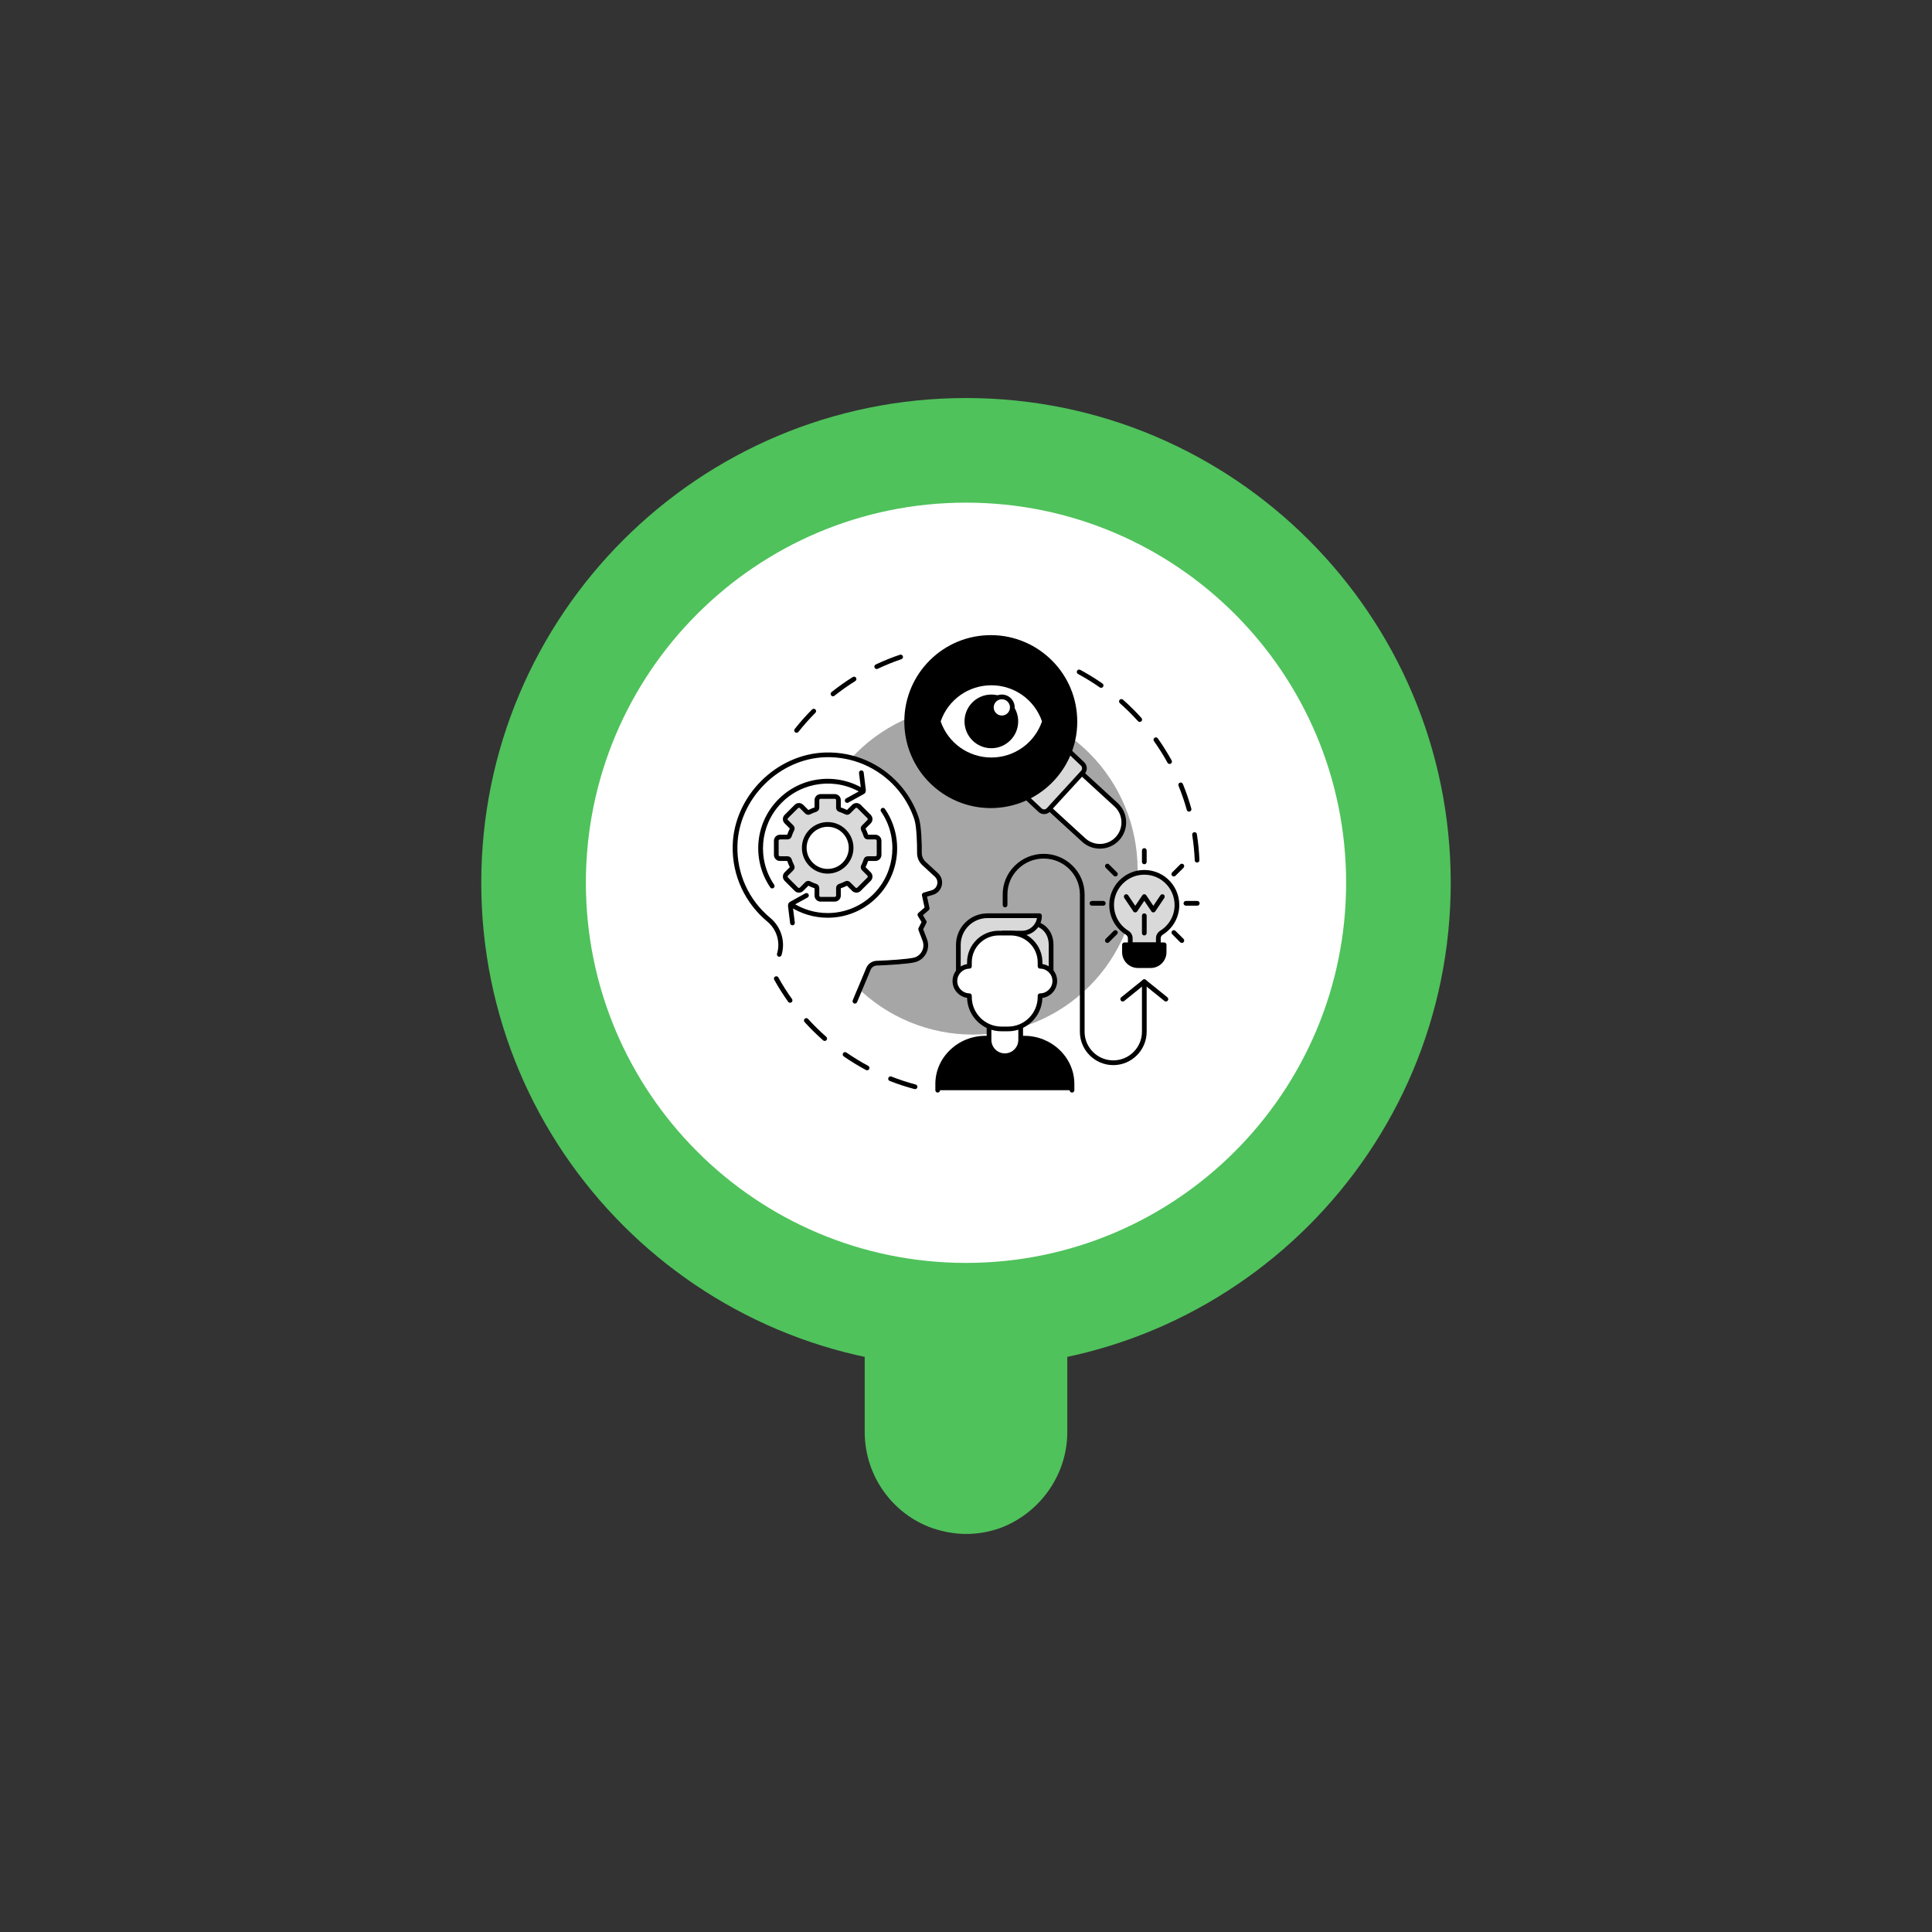 <svg xmlns="http://www.w3.org/2000/svg" xmlns:xlink="http://www.w3.org/1999/xlink" width="500" zoomAndPan="magnify" viewBox="0 0 375 375" height="500" preserveAspectRatio="xMidYMid meet" version="1.0"><rect x="0" y="0" width="375" height="375" fill="#333333" stroke="none"/><defs><clipPath id="ae1b66f2fb"><path d="M 93.414 77.258 L 281.586 77.258 L 281.586 265.43 L 93.414 265.43 Z M 93.414 77.258 " clip-rule="nonzero"/></clipPath><clipPath id="27a6bb2497"><path d="M 187.5 77.258 C 135.539 77.258 93.414 119.383 93.414 171.344 C 93.414 223.309 135.539 265.43 187.5 265.43 C 239.461 265.43 281.586 223.309 281.586 171.344 C 281.586 119.383 239.461 77.258 187.5 77.258 Z M 187.5 77.258 " clip-rule="nonzero"/></clipPath><clipPath id="90587805d9"><path d="M 113.719 97.562 L 261.281 97.562 L 261.281 245.129 L 113.719 245.129 Z M 113.719 97.562 " clip-rule="nonzero"/></clipPath><clipPath id="0ea1039595"><path d="M 187.5 97.562 C 146.75 97.562 113.719 130.598 113.719 171.344 C 113.719 212.094 146.75 245.129 187.5 245.129 C 228.25 245.129 261.281 212.094 261.281 171.344 C 261.281 130.598 228.25 97.562 187.5 97.562 Z M 187.5 97.562 " clip-rule="nonzero"/></clipPath><clipPath id="016e694c65"><path d="M 167.84 249.348 L 207.16 249.348 L 207.16 297.883 L 167.84 297.883 Z M 167.84 249.348 " clip-rule="nonzero"/></clipPath><clipPath id="eae660fde3"><path d="M 180.953 296.605 C 182.969 297.289 185.262 297.742 187.512 297.742 C 189.762 297.742 191.926 297.355 193.918 296.668 C 193.961 296.648 194.004 296.648 194.047 296.625 C 201.535 293.883 207.055 286.645 207.16 278.184 L 207.16 249.348 L 167.84 249.348 L 167.84 278.16 C 167.945 286.688 173.379 293.926 180.953 296.605 Z M 180.953 296.605 " clip-rule="nonzero"/></clipPath><clipPath id="a4f2bfcde2"><path d="M 209 129 L 232.895 129 L 232.895 168 L 209 168 Z M 209 129 " clip-rule="nonzero"/></clipPath><clipPath id="c6117e39c3"><path d="M 181 201 L 209 201 L 209 212.223 L 181 212.223 Z M 181 201 " clip-rule="nonzero"/></clipPath><clipPath id="8744ff3cd8"><path d="M 229 174 L 232.895 174 L 232.895 176 L 229 176 Z M 229 174 " clip-rule="nonzero"/></clipPath><clipPath id="6ab1047372"><path d="M 142.145 146 L 183 146 L 183 195 L 142.145 195 Z M 142.145 146 " clip-rule="nonzero"/></clipPath></defs><g clip-path="url(#ae1b66f2fb)"><g clip-path="url(#27a6bb2497)"><path fill="#4fc25b" d="M 93.414 77.258 L 281.586 77.258 L 281.586 265.43 L 93.414 265.43 Z M 93.414 77.258 " fill-opacity="1" fill-rule="nonzero"/></g></g><g clip-path="url(#90587805d9)"><g clip-path="url(#0ea1039595)"><path fill="#ffffff" d="M 113.719 97.562 L 261.281 97.562 L 261.281 245.129 L 113.719 245.129 Z M 113.719 97.562 " fill-opacity="1" fill-rule="nonzero"/></g></g><g clip-path="url(#016e694c65)"><g clip-path="url(#eae660fde3)"><path fill="#4fc25b" d="M 167.84 249.348 L 207.16 249.348 L 207.16 297.727 L 167.84 297.727 Z M 167.84 249.348 " fill-opacity="1" fill-rule="nonzero"/></g></g><path fill="#000000" d="M 154.617 142.23 C 154.516 142.23 154.418 142.199 154.332 142.133 C 154.133 141.977 154.102 141.688 154.258 141.488 C 155.301 140.172 156.434 138.898 157.621 137.707 C 157.801 137.527 158.09 137.527 158.27 137.707 C 158.449 137.883 158.449 138.172 158.27 138.352 C 157.105 139.52 155.996 140.766 154.973 142.059 C 154.883 142.172 154.75 142.23 154.617 142.23 Z M 161.68 135.148 C 161.547 135.148 161.414 135.09 161.324 134.973 C 161.168 134.777 161.199 134.488 161.398 134.332 C 162.715 133.285 164.105 132.301 165.531 131.41 C 165.746 131.277 166.027 131.344 166.16 131.559 C 166.297 131.77 166.23 132.055 166.016 132.188 C 164.617 133.059 163.258 134.02 161.965 135.047 C 161.883 135.113 161.781 135.148 161.68 135.148 Z M 170.172 129.855 C 170 129.855 169.836 129.758 169.758 129.594 C 169.648 129.363 169.746 129.094 169.973 128.984 C 171.496 128.262 173.074 127.625 174.668 127.086 C 174.906 127.004 175.168 127.133 175.246 127.371 C 175.328 127.609 175.199 127.871 174.961 127.949 C 173.402 128.48 171.855 129.105 170.367 129.809 C 170.305 129.84 170.234 129.855 170.172 129.855 Z M 170.172 129.855 " fill-opacity="1" fill-rule="nonzero"/><path fill="#000000" d="M 177.613 211.402 C 177.574 211.402 177.535 211.398 177.496 211.387 C 175.871 210.957 174.25 210.426 172.688 209.809 C 172.449 209.719 172.336 209.453 172.426 209.219 C 172.52 208.98 172.785 208.867 173.02 208.957 C 174.555 209.562 176.141 210.082 177.73 210.504 C 177.977 210.57 178.121 210.82 178.055 211.062 C 178.004 211.27 177.816 211.402 177.613 211.402 Z M 168.305 207.742 C 168.23 207.742 168.156 207.723 168.09 207.688 C 166.605 206.895 165.152 206.008 163.766 205.047 C 163.559 204.906 163.508 204.621 163.652 204.414 C 163.793 204.203 164.078 204.152 164.289 204.297 C 165.645 205.234 167.066 206.105 168.52 206.879 C 168.742 207 168.828 207.277 168.707 207.5 C 168.625 207.652 168.469 207.742 168.305 207.742 Z M 160.078 202.047 C 159.969 202.047 159.863 202.008 159.777 201.934 C 158.512 200.824 157.297 199.629 156.168 198.383 C 155.996 198.195 156.012 197.906 156.199 197.738 C 156.387 197.566 156.676 197.582 156.844 197.77 C 157.949 198.988 159.141 200.16 160.379 201.246 C 160.57 201.41 160.586 201.699 160.422 201.891 C 160.332 201.992 160.203 202.047 160.078 202.047 Z M 153.359 194.637 C 153.215 194.637 153.074 194.57 152.984 194.445 C 152.004 193.074 151.094 191.637 150.277 190.168 C 150.156 189.945 150.234 189.668 150.457 189.547 C 150.676 189.422 150.953 189.504 151.078 189.723 C 151.875 191.16 152.77 192.57 153.73 193.91 C 153.875 194.117 153.828 194.402 153.625 194.551 C 153.543 194.605 153.449 194.637 153.359 194.637 Z M 153.359 194.637 " fill-opacity="1" fill-rule="nonzero"/><g clip-path="url(#a4f2bfcde2)"><path fill="#000000" d="M 232.352 167.422 C 232.109 167.422 231.906 167.227 231.898 166.98 C 231.828 165.332 231.664 163.672 231.406 162.051 C 231.367 161.801 231.539 161.566 231.789 161.527 C 232.039 161.488 232.273 161.656 232.312 161.906 C 232.57 163.562 232.738 165.258 232.809 166.945 C 232.82 167.195 232.625 167.41 232.371 167.422 C 232.367 167.422 232.359 167.422 232.352 167.422 Z M 230.797 157.539 C 230.594 157.539 230.41 157.406 230.355 157.207 C 229.914 155.621 229.375 154.043 228.75 152.516 C 228.656 152.285 228.77 152.016 229 151.922 C 229.234 151.824 229.504 151.938 229.598 152.172 C 230.234 153.73 230.785 155.34 231.238 156.961 C 231.305 157.203 231.16 157.453 230.918 157.523 C 230.879 157.535 230.836 157.539 230.797 157.539 Z M 227.016 148.281 C 226.855 148.281 226.699 148.195 226.617 148.047 C 225.824 146.602 224.938 145.191 223.98 143.848 C 223.836 143.641 223.883 143.355 224.09 143.211 C 224.293 143.062 224.578 143.113 224.727 143.316 C 225.703 144.691 226.605 146.133 227.418 147.605 C 227.539 147.824 227.457 148.105 227.238 148.227 C 227.168 148.266 227.09 148.281 227.016 148.281 Z M 221.223 140.129 C 221.098 140.129 220.973 140.078 220.883 139.977 C 219.781 138.754 218.594 137.578 217.359 136.488 C 217.172 136.32 217.152 136.031 217.32 135.84 C 217.488 135.652 217.777 135.637 217.965 135.801 C 219.227 136.918 220.438 138.117 221.562 139.367 C 221.73 139.555 221.715 139.844 221.527 140.012 C 221.441 140.09 221.332 140.129 221.223 140.129 Z M 213.727 133.504 C 213.637 133.504 213.543 133.477 213.465 133.422 C 212.113 132.477 210.691 131.602 209.242 130.82 C 209.02 130.699 208.938 130.422 209.059 130.203 C 209.176 129.98 209.453 129.895 209.676 130.016 C 211.156 130.812 212.605 131.707 213.988 132.672 C 214.195 132.816 214.246 133.102 214.102 133.309 C 214.012 133.434 213.871 133.504 213.727 133.504 Z M 213.727 133.504 " fill-opacity="1" fill-rule="nonzero"/></g><path fill="#a6a6a6" d="M 220.809 168.809 C 220.809 169.859 220.758 170.902 220.652 171.945 C 220.551 172.988 220.398 174.023 220.191 175.055 C 219.988 176.082 219.734 177.098 219.43 178.098 C 219.125 179.102 218.773 180.09 218.371 181.055 C 217.969 182.023 217.523 182.973 217.027 183.895 C 216.535 184.82 215.996 185.719 215.414 186.59 C 214.832 187.461 214.207 188.301 213.543 189.113 C 212.879 189.922 212.176 190.699 211.434 191.438 C 210.691 192.18 209.918 192.883 209.105 193.547 C 208.297 194.211 207.457 194.836 206.586 195.418 C 205.715 196 204.816 196.539 203.891 197.031 C 202.965 197.527 202.02 197.973 201.051 198.375 C 200.082 198.777 199.098 199.129 198.094 199.434 C 197.094 199.738 196.078 199.992 195.051 200.195 C 194.02 200.402 192.984 200.555 191.941 200.656 C 190.898 200.762 189.855 200.812 188.805 200.812 C 187.758 200.812 186.711 200.762 185.668 200.656 C 184.625 200.555 183.59 200.402 182.562 200.195 C 181.535 199.992 180.52 199.738 179.516 199.434 C 178.512 199.129 177.527 198.777 176.559 198.375 C 175.59 197.973 174.645 197.527 173.719 197.031 C 172.797 196.539 171.898 196 171.027 195.418 C 170.156 194.836 169.312 194.211 168.504 193.547 C 167.695 192.883 166.918 192.18 166.176 191.438 C 165.438 190.699 164.734 189.922 164.066 189.113 C 163.402 188.301 162.781 187.461 162.195 186.59 C 161.613 185.719 161.078 184.82 160.582 183.895 C 160.09 182.973 159.641 182.023 159.238 181.055 C 158.84 180.09 158.484 179.102 158.184 178.098 C 157.879 177.098 157.625 176.082 157.418 175.055 C 157.215 174.023 157.062 172.988 156.957 171.945 C 156.855 170.902 156.805 169.859 156.805 168.809 C 156.805 167.762 156.855 166.715 156.957 165.672 C 157.062 164.629 157.215 163.594 157.418 162.566 C 157.625 161.539 157.879 160.523 158.184 159.52 C 158.484 158.516 158.84 157.531 159.238 156.562 C 159.641 155.594 160.09 154.648 160.582 153.723 C 161.078 152.801 161.613 151.902 162.195 151.031 C 162.781 150.16 163.402 149.32 164.066 148.508 C 164.734 147.699 165.438 146.922 166.176 146.18 C 166.918 145.441 167.695 144.738 168.504 144.07 C 169.312 143.406 170.156 142.785 171.027 142.203 C 171.898 141.621 172.797 141.082 173.719 140.586 C 174.645 140.094 175.59 139.645 176.559 139.246 C 177.527 138.844 178.512 138.492 179.516 138.188 C 180.52 137.883 181.535 137.629 182.562 137.422 C 183.59 137.219 184.625 137.066 185.668 136.961 C 186.711 136.859 187.758 136.809 188.805 136.809 C 189.855 136.809 190.898 136.859 191.941 136.961 C 192.984 137.066 194.02 137.219 195.051 137.422 C 196.078 137.629 197.094 137.883 198.094 138.188 C 199.098 138.492 200.082 138.844 201.051 139.246 C 202.02 139.645 202.965 140.094 203.891 140.586 C 204.816 141.082 205.715 141.621 206.586 142.203 C 207.457 142.785 208.297 143.406 209.105 144.07 C 209.918 144.738 210.691 145.441 211.434 146.18 C 212.176 146.922 212.879 147.699 213.543 148.508 C 214.207 149.32 214.832 150.16 215.414 151.031 C 215.996 151.902 216.535 152.801 217.027 153.723 C 217.523 154.648 217.969 155.594 218.371 156.562 C 218.773 157.531 219.125 158.516 219.43 159.52 C 219.734 160.523 219.988 161.539 220.191 162.566 C 220.398 163.594 220.551 164.629 220.652 165.672 C 220.758 166.715 220.809 167.762 220.809 168.809 Z M 220.809 168.809 " fill-opacity="1" fill-rule="nonzero"/><path fill="#ffffff" d="M 208.941 149.164 L 216.621 156.195 C 218.516 157.93 218.645 160.867 216.91 162.762 C 215.176 164.652 212.238 164.781 210.348 163.051 L 202.668 156.016 Z M 208.941 149.164 " fill-opacity="1" fill-rule="nonzero"/><path fill="#000000" d="M 213.48 164.723 C 212.25 164.723 211.016 164.281 210.039 163.387 L 202.355 156.352 C 202.172 156.18 202.16 155.891 202.328 155.703 C 202.5 155.52 202.789 155.508 202.977 155.676 L 210.656 162.711 C 212.359 164.27 215.012 164.156 216.574 162.453 C 217.328 161.629 217.719 160.559 217.668 159.441 C 217.621 158.32 217.137 157.289 216.312 156.535 L 208.633 149.5 C 208.445 149.328 208.434 149.039 208.605 148.852 C 208.773 148.668 209.066 148.656 209.25 148.824 L 216.93 155.859 C 219.008 157.762 219.148 160.996 217.246 163.07 C 216.242 164.168 214.863 164.723 213.48 164.723 Z M 213.48 164.723 " fill-opacity="1" fill-rule="nonzero"/><path fill="#d9d9d9" d="M 207.578 145.859 L 210.113 148.273 C 210.586 148.703 210.617 149.434 210.188 149.906 L 203.52 157.184 C 203.086 157.656 202.355 157.688 201.887 157.258 L 199.293 154.824 Z M 207.578 145.859 " fill-opacity="1" fill-rule="nonzero"/><path fill="#000000" d="M 202.664 158.02 C 202.262 158.02 201.875 157.867 201.574 157.594 C 201.574 157.594 201.574 157.59 201.57 157.59 L 198.98 155.16 C 198.797 154.988 198.785 154.699 198.957 154.512 C 199.133 154.328 199.422 154.32 199.605 154.492 L 202.195 156.922 C 202.332 157.047 202.512 157.109 202.695 157.102 C 202.883 157.094 203.055 157.016 203.18 156.875 L 209.848 149.598 C 209.977 149.461 210.039 149.281 210.031 149.094 C 210.023 148.906 209.941 148.734 209.805 148.609 C 209.805 148.609 209.801 148.605 209.801 148.605 L 207.262 146.191 C 207.078 146.016 207.07 145.727 207.246 145.547 C 207.422 145.363 207.711 145.355 207.891 145.527 L 210.426 147.938 C 210.742 148.23 210.926 148.625 210.945 149.055 C 210.965 149.484 210.812 149.898 210.523 150.215 L 203.855 157.492 C 203.562 157.812 203.168 157.996 202.738 158.016 C 202.711 158.016 202.688 158.02 202.664 158.02 Z M 202.664 158.02 " fill-opacity="1" fill-rule="nonzero"/><path fill="#000000" d="M 203.855 128.52 C 204.234 128.898 204.59 129.293 204.93 129.707 C 205.27 130.117 205.59 130.547 205.887 130.992 C 206.184 131.438 206.457 131.895 206.711 132.367 C 206.961 132.84 207.188 133.32 207.395 133.816 C 207.598 134.309 207.777 134.812 207.934 135.324 C 208.09 135.836 208.219 136.352 208.324 136.879 C 208.426 137.402 208.508 137.93 208.559 138.461 C 208.609 138.996 208.637 139.527 208.637 140.062 C 208.637 140.598 208.609 141.133 208.559 141.664 C 208.508 142.195 208.426 142.723 208.324 143.246 C 208.219 143.773 208.09 144.289 207.934 144.801 C 207.777 145.312 207.598 145.816 207.395 146.312 C 207.191 146.805 206.961 147.289 206.711 147.758 C 206.457 148.23 206.184 148.688 205.887 149.133 C 205.59 149.578 205.27 150.008 204.93 150.422 C 204.594 150.832 204.234 151.23 203.855 151.605 C 203.477 151.984 203.082 152.344 202.668 152.684 C 202.254 153.023 201.824 153.34 201.383 153.637 C 200.938 153.934 200.48 154.211 200.008 154.461 C 199.535 154.715 199.055 154.941 198.559 155.145 C 198.066 155.352 197.562 155.531 197.051 155.688 C 196.539 155.84 196.02 155.973 195.496 156.074 C 194.973 156.18 194.445 156.258 193.91 156.312 C 193.379 156.363 192.844 156.391 192.312 156.391 C 191.777 156.391 191.242 156.363 190.711 156.312 C 190.18 156.258 189.648 156.18 189.125 156.074 C 188.602 155.973 188.082 155.84 187.57 155.688 C 187.059 155.531 186.559 155.352 186.062 155.148 C 185.57 154.941 185.086 154.715 184.613 154.461 C 184.145 154.211 183.684 153.934 183.242 153.637 C 182.797 153.34 182.367 153.023 181.953 152.684 C 181.539 152.344 181.145 151.984 180.766 151.609 C 180.387 151.23 180.031 150.832 179.691 150.422 C 179.352 150.008 179.031 149.578 178.734 149.133 C 178.438 148.688 178.164 148.23 177.914 147.758 C 177.66 147.289 177.434 146.805 177.227 146.312 C 177.023 145.816 176.844 145.312 176.688 144.801 C 176.531 144.289 176.402 143.773 176.297 143.25 C 176.195 142.723 176.117 142.195 176.062 141.664 C 176.012 141.133 175.984 140.598 175.984 140.062 C 175.984 139.527 176.012 138.996 176.062 138.465 C 176.117 137.93 176.195 137.402 176.297 136.879 C 176.402 136.355 176.531 135.836 176.688 135.324 C 176.844 134.812 177.023 134.309 177.227 133.816 C 177.434 133.32 177.66 132.84 177.91 132.367 C 178.164 131.895 178.438 131.438 178.734 130.992 C 179.031 130.547 179.352 130.121 179.691 129.707 C 180.031 129.293 180.387 128.898 180.766 128.52 C 181.145 128.141 181.539 127.781 181.953 127.441 C 182.367 127.105 182.797 126.785 183.238 126.488 C 183.684 126.191 184.145 125.918 184.613 125.664 C 185.086 125.414 185.57 125.184 186.062 124.98 C 186.555 124.773 187.059 124.594 187.57 124.441 C 188.082 124.285 188.602 124.156 189.125 124.051 C 189.648 123.945 190.18 123.867 190.711 123.816 C 191.242 123.762 191.777 123.738 192.309 123.738 C 192.844 123.738 193.379 123.762 193.91 123.816 C 194.441 123.867 194.973 123.945 195.496 124.051 C 196.02 124.156 196.539 124.285 197.051 124.441 C 197.562 124.594 198.062 124.773 198.559 124.98 C 199.051 125.184 199.535 125.414 200.008 125.664 C 200.477 125.918 200.938 126.191 201.379 126.488 C 201.824 126.785 202.254 127.102 202.668 127.441 C 203.082 127.781 203.477 128.141 203.855 128.52 Z M 203.855 128.52 " fill-opacity="1" fill-rule="nonzero"/><path fill="#000000" d="M 192.293 156.848 C 190.293 156.848 188.332 156.496 186.461 155.797 C 184.43 155.043 182.582 153.91 180.977 152.438 C 179.367 150.969 178.082 149.227 177.148 147.266 C 176.184 145.238 175.645 143.062 175.543 140.797 C 175.445 138.535 175.793 136.32 176.574 134.215 C 177.332 132.18 178.465 130.332 179.934 128.727 C 181.406 127.121 183.148 125.832 185.105 124.898 C 187.137 123.934 189.312 123.395 191.574 123.297 C 193.84 123.195 196.055 123.543 198.16 124.328 C 200.195 125.086 202.039 126.215 203.648 127.688 C 205.254 129.16 206.543 130.898 207.477 132.859 C 208.441 134.887 208.98 137.062 209.078 139.328 C 209.18 141.59 208.832 143.805 208.047 145.91 C 207.289 147.945 206.16 149.793 204.688 151.398 C 203.215 153.008 201.477 154.293 199.516 155.227 C 197.488 156.191 195.309 156.73 193.047 156.832 C 192.797 156.84 192.543 156.848 192.293 156.848 Z M 192.32 124.195 C 192.086 124.195 191.852 124.199 191.617 124.211 C 187.383 124.395 183.473 126.219 180.609 129.344 C 177.746 132.469 176.273 136.523 176.457 140.758 C 176.645 144.992 178.469 148.902 181.594 151.766 C 184.719 154.629 188.773 156.102 193.008 155.918 C 201.75 155.531 208.547 148.109 208.164 139.367 C 207.793 130.863 200.754 124.195 192.32 124.195 Z M 192.32 124.195 " fill-opacity="1" fill-rule="nonzero"/><path fill="#ffffff" d="M 192.422 147.488 C 197.23 147.488 201.312 144.355 202.738 140.02 C 201.312 135.684 197.23 132.555 192.422 132.555 C 187.609 132.555 183.527 135.684 182.105 140.02 C 183.527 144.355 187.609 147.488 192.422 147.488 Z M 192.422 147.488 " fill-opacity="1" fill-rule="nonzero"/><path fill="#000000" d="M 192.422 147.945 C 189.988 147.945 187.672 147.184 185.719 145.746 C 183.809 144.34 182.406 142.41 181.668 140.164 C 181.641 140.07 181.641 139.969 181.668 139.879 C 182.406 137.633 183.809 135.699 185.719 134.293 C 187.672 132.855 189.988 132.098 192.422 132.098 C 194.852 132.098 197.168 132.855 199.121 134.293 C 201.031 135.699 202.434 137.633 203.172 139.879 C 203.203 139.969 203.203 140.07 203.172 140.164 C 202.434 142.41 201.031 144.34 199.121 145.746 C 197.168 147.184 194.852 147.945 192.422 147.945 Z M 182.586 140.02 C 184.031 144.219 187.965 147.031 192.422 147.031 C 196.875 147.031 200.809 144.219 202.254 140.02 C 200.809 135.82 196.875 133.012 192.422 133.012 C 187.965 133.012 184.031 135.82 182.586 140.02 Z M 182.586 140.02 " fill-opacity="1" fill-rule="nonzero"/><path fill="#000000" d="M 196.492 137.574 C 196.922 138.289 197.172 139.125 197.172 140.02 C 197.172 142.645 195.043 144.773 192.422 144.773 C 189.797 144.773 187.668 142.645 187.668 140.02 C 187.668 137.395 189.797 135.27 192.422 135.27 C 192.77 135.27 193.109 135.309 193.438 135.379 Z M 196.492 137.574 " fill-opacity="1" fill-rule="nonzero"/><path fill="#000000" d="M 192.418 145.23 C 189.547 145.23 187.211 142.891 187.211 140.02 C 187.211 137.148 189.547 134.812 192.418 134.812 C 192.797 134.812 193.172 134.852 193.535 134.93 C 193.781 134.984 193.938 135.23 193.887 135.477 C 193.832 135.723 193.59 135.879 193.34 135.824 C 193.039 135.758 192.73 135.727 192.418 135.727 C 190.051 135.727 188.125 137.652 188.125 140.02 C 188.125 142.387 190.051 144.316 192.418 144.316 C 194.789 144.316 196.715 142.387 196.715 140.02 C 196.715 139.238 196.504 138.473 196.102 137.809 C 195.973 137.594 196.043 137.312 196.258 137.18 C 196.473 137.051 196.754 137.121 196.887 137.336 C 197.371 138.145 197.629 139.074 197.629 140.02 C 197.629 142.891 195.293 145.23 192.418 145.23 Z M 192.418 145.23 " fill-opacity="1" fill-rule="nonzero"/><path fill="#ffffff" d="M 195.895 135.863 C 196.691 136.66 196.691 137.949 195.895 138.746 C 195.102 139.539 193.812 139.539 193.016 138.746 C 192.223 137.949 192.223 136.66 193.016 135.863 C 193.812 135.07 195.102 135.07 195.895 135.863 Z M 195.895 135.863 " fill-opacity="1" fill-rule="nonzero"/><path fill="#000000" d="M 194.457 139.797 C 193.816 139.797 193.18 139.555 192.691 139.07 C 191.723 138.098 191.723 136.516 192.691 135.543 C 193.664 134.57 195.246 134.57 196.219 135.543 C 197.191 136.516 197.191 138.098 196.219 139.07 C 195.734 139.555 195.094 139.797 194.457 139.797 Z M 194.457 135.727 C 194.051 135.727 193.648 135.879 193.34 136.188 C 192.723 136.805 192.723 137.805 193.34 138.422 C 193.957 139.039 194.957 139.039 195.574 138.422 C 196.188 137.805 196.188 136.805 195.574 136.188 C 195.266 135.879 194.859 135.727 194.457 135.727 Z M 194.457 135.727 " fill-opacity="1" fill-rule="nonzero"/><path fill="#000000" d="M 226.301 194.391 C 226.199 194.391 226.098 194.355 226.016 194.289 L 222.109 191.137 L 218.203 194.289 C 218.004 194.445 217.719 194.414 217.559 194.219 C 217.402 194.023 217.434 193.734 217.629 193.574 L 221.82 190.195 C 221.988 190.059 222.227 190.059 222.395 190.195 L 226.59 193.574 C 226.785 193.734 226.816 194.023 226.656 194.219 C 226.566 194.332 226.434 194.391 226.301 194.391 Z M 226.301 194.391 " fill-opacity="1" fill-rule="nonzero"/><path fill="#000000" d="M 216.086 206.738 C 212.512 206.738 209.605 203.828 209.605 200.258 L 209.605 173.598 C 209.605 169.762 206.453 166.645 202.574 166.645 C 198.695 166.645 195.543 169.762 195.543 173.598 L 195.543 175.66 C 195.543 175.91 195.336 176.117 195.086 176.117 C 194.832 176.117 194.625 175.91 194.625 175.66 L 194.625 173.598 C 194.625 171.504 195.457 169.527 196.961 168.039 C 198.469 166.551 200.461 165.73 202.574 165.73 C 204.688 165.73 206.68 166.551 208.184 168.039 C 209.691 169.527 210.52 171.504 210.52 173.598 L 210.52 200.258 C 210.52 203.324 213.02 205.82 216.086 205.82 C 219.156 205.82 221.652 203.324 221.652 200.258 L 221.652 190.551 C 221.652 190.297 221.855 190.094 222.109 190.094 C 222.359 190.094 222.566 190.297 222.566 190.551 L 222.566 200.258 C 222.566 203.828 219.66 206.738 216.086 206.738 Z M 216.086 206.738 " fill-opacity="1" fill-rule="nonzero"/><path fill="#000000" d="M 182.008 211.609 L 182.008 210.402 C 182.008 205.508 186.184 201.508 191.289 201.508 L 198.793 201.508 C 203.898 201.508 208.074 205.508 208.074 210.402 L 208.074 211.609 Z M 182.008 211.609 " fill-opacity="1" fill-rule="nonzero"/><g clip-path="url(#c6117e39c3)"><path fill="#000000" d="M 208.074 212.066 C 207.82 212.066 207.617 211.863 207.617 211.609 L 207.617 210.402 C 207.617 205.75 203.656 201.965 198.793 201.965 L 191.289 201.965 C 186.422 201.965 182.465 205.75 182.465 210.402 L 182.465 211.609 C 182.465 211.863 182.258 212.066 182.008 212.066 C 181.754 212.066 181.551 211.863 181.551 211.609 L 181.551 210.402 C 181.551 207.91 182.566 205.562 184.418 203.789 C 186.262 202.023 188.699 201.051 191.289 201.051 L 198.793 201.051 C 201.379 201.051 203.82 202.023 205.664 203.789 C 207.512 205.562 208.531 207.91 208.531 210.402 L 208.531 211.609 C 208.531 211.863 208.324 212.066 208.074 212.066 Z M 208.074 212.066 " fill-opacity="1" fill-rule="nonzero"/></g><path fill="#ffffff" d="M 198.113 199.215 L 198.113 201.844 C 198.113 203.543 196.738 204.918 195.039 204.918 C 193.344 204.918 191.969 203.543 191.969 201.844 L 191.969 199.23 Z M 198.113 199.215 " fill-opacity="1" fill-rule="nonzero"/><path fill="#000000" d="M 195.039 205.375 C 193.094 205.375 191.512 203.789 191.512 201.844 L 191.512 199.23 C 191.512 198.977 191.715 198.773 191.969 198.773 C 192.219 198.773 192.426 198.977 192.426 199.23 L 192.426 201.844 C 192.426 203.285 193.598 204.461 195.039 204.461 C 196.48 204.461 197.656 203.285 197.656 201.844 L 197.656 199.215 C 197.656 198.961 197.859 198.754 198.113 198.754 C 198.363 198.754 198.57 198.961 198.57 199.215 L 198.57 201.844 C 198.57 203.789 196.984 205.375 195.039 205.375 Z M 195.039 205.375 " fill-opacity="1" fill-rule="nonzero"/><path fill="#d9d9d9" d="M 201.336 179.395 C 202.859 179.871 204.016 181.312 204.016 183.371 L 204.016 188.52 L 186.016 188.578 L 186.016 183.391 C 186.016 180.27 188.543 177.742 191.664 177.742 L 201.766 177.742 C 201.766 179.605 200.254 181.117 198.391 181.117 L 194.641 181.117 Z M 201.336 179.395 " fill-opacity="1" fill-rule="nonzero"/><path fill="#000000" d="M 186.016 189.035 C 185.895 189.035 185.777 188.984 185.691 188.902 C 185.605 188.816 185.559 188.699 185.559 188.578 L 185.559 183.391 C 185.559 180.023 188.297 177.285 191.664 177.285 L 201.766 177.285 C 202.02 177.285 202.223 177.488 202.223 177.742 C 202.223 178.234 202.129 178.707 201.961 179.145 C 202.621 179.445 203.191 179.918 203.621 180.523 C 204.18 181.312 204.477 182.297 204.477 183.371 L 204.477 188.52 C 204.477 188.773 204.27 188.977 204.02 188.977 Z M 204.016 188.52 L 204.02 188.52 Z M 191.664 178.199 C 188.801 178.199 186.473 180.527 186.473 183.391 L 186.473 188.117 L 203.559 188.066 L 203.559 183.371 C 203.559 181.777 202.789 180.496 201.523 179.949 C 200.828 180.93 199.684 181.574 198.391 181.574 L 194.641 181.574 C 194.387 181.574 194.184 181.371 194.184 181.117 C 194.184 180.863 194.387 180.66 194.641 180.66 L 198.391 180.66 C 199.844 180.66 201.055 179.59 201.273 178.199 Z M 191.664 178.199 " fill-opacity="1" fill-rule="nonzero"/><path fill="#ffffff" d="M 201.875 187.555 L 201.875 186.797 C 201.875 183.656 199.332 181.113 196.191 181.113 L 193.848 181.113 C 190.707 181.113 188.164 183.656 188.164 186.797 L 188.164 187.559 C 186.602 187.578 185.344 188.848 185.344 190.414 C 185.344 191.977 186.602 193.246 188.164 193.27 L 188.164 193.5 C 188.164 196.934 190.945 199.715 194.375 199.715 L 195.664 199.715 C 199.094 199.715 201.875 196.934 201.875 193.5 L 201.875 193.27 C 203.453 193.27 204.734 191.992 204.734 190.414 C 204.734 188.836 203.453 187.555 201.875 187.555 Z M 201.875 187.555 " fill-opacity="1" fill-rule="nonzero"/><path fill="#000000" d="M 195.664 200.172 L 194.375 200.172 C 190.762 200.172 187.809 197.281 187.707 193.688 C 187.004 193.586 186.352 193.258 185.844 192.742 C 185.227 192.117 184.887 191.289 184.887 190.414 C 184.887 189.535 185.227 188.711 185.844 188.086 C 186.352 187.57 187 187.242 187.707 187.137 L 187.707 186.797 C 187.707 183.41 190.461 180.656 193.848 180.656 L 196.191 180.656 C 199.578 180.656 202.336 183.41 202.336 186.797 L 202.336 187.129 C 203.945 187.352 205.191 188.742 205.191 190.414 C 205.191 192.086 203.945 193.473 202.332 193.695 C 202.227 197.285 199.277 200.172 195.664 200.172 Z M 193.848 181.57 C 190.965 181.57 188.621 183.914 188.621 186.797 L 188.621 187.559 C 188.621 187.809 188.418 188.012 188.168 188.016 C 186.863 188.031 185.801 189.109 185.801 190.414 C 185.801 191.719 186.863 192.793 188.168 192.812 C 188.418 192.816 188.621 193.02 188.621 193.27 L 188.621 193.5 C 188.621 196.676 191.203 199.258 194.375 199.258 L 195.664 199.258 C 198.836 199.258 201.418 196.676 201.418 193.5 L 201.418 193.27 C 201.418 193.02 201.625 192.812 201.875 192.812 C 203.199 192.812 204.277 191.738 204.277 190.414 C 204.277 189.09 203.199 188.012 201.875 188.012 C 201.625 188.012 201.418 187.809 201.418 187.555 L 201.418 186.797 C 201.418 183.914 199.074 181.57 196.191 181.57 Z M 193.848 181.57 " fill-opacity="1" fill-rule="nonzero"/><path fill="#d9d9d9" d="M 228.445 175.66 C 228.445 171.918 225.207 168.938 221.383 169.359 C 218.469 169.684 216.121 172.047 215.809 174.961 C 215.535 177.52 216.789 179.809 218.77 181.039 C 219.141 181.27 219.383 181.668 219.383 182.109 L 219.383 183.383 L 224.836 183.383 L 224.836 182.113 C 224.836 181.672 225.078 181.27 225.453 181.035 C 227.25 179.918 228.445 177.93 228.445 175.66 Z M 228.445 175.66 " fill-opacity="1" fill-rule="nonzero"/><path fill="#000000" d="M 224.832 183.844 L 219.383 183.844 C 219.129 183.844 218.926 183.637 218.926 183.383 L 218.926 182.109 C 218.926 181.836 218.777 181.582 218.527 181.426 C 216.289 180.035 215.07 177.539 215.352 174.91 C 215.688 171.777 218.203 169.254 221.332 168.906 C 222.328 168.797 223.301 168.895 224.234 169.203 C 225.125 169.496 225.938 169.965 226.641 170.594 C 228.078 171.883 228.902 173.727 228.902 175.66 C 228.902 176.832 228.598 177.988 228.02 179.004 C 227.461 179.988 226.656 180.824 225.695 181.422 C 225.441 181.578 225.293 181.84 225.293 182.113 L 225.293 183.383 C 225.293 183.637 225.086 183.844 224.832 183.844 Z M 219.84 182.926 L 224.375 182.926 L 224.375 182.113 C 224.375 181.52 224.688 180.973 225.211 180.645 C 226.949 179.562 227.988 177.699 227.988 175.66 C 227.988 173.988 227.273 172.391 226.031 171.273 C 224.766 170.145 223.137 169.625 221.434 169.816 C 218.727 170.113 216.555 172.301 216.262 175.008 C 216.02 177.281 217.07 179.445 219.008 180.648 C 219.531 180.973 219.84 181.52 219.84 182.109 Z M 219.84 182.926 " fill-opacity="1" fill-rule="nonzero"/><path fill="#000000" d="M 225.957 183.383 L 218.258 183.383 L 218.258 184.82 C 218.258 186.262 219.426 187.43 220.867 187.43 L 223.348 187.43 C 224.789 187.43 225.957 186.262 225.957 184.82 Z M 225.957 183.383 " fill-opacity="1" fill-rule="nonzero"/><path fill="#000000" d="M 223.348 187.887 L 220.867 187.887 C 219.176 187.887 217.801 186.512 217.801 184.82 L 217.801 183.383 C 217.801 183.133 218.008 182.926 218.258 182.926 L 225.957 182.926 C 226.211 182.926 226.414 183.133 226.414 183.383 L 226.414 184.82 C 226.414 186.512 225.039 187.887 223.348 187.887 Z M 218.715 183.844 L 218.715 184.82 C 218.715 186.008 219.68 186.973 220.867 186.973 L 223.348 186.973 C 224.535 186.973 225.5 186.008 225.5 184.82 L 225.5 183.844 Z M 218.715 183.844 " fill-opacity="1" fill-rule="nonzero"/><path fill="#d9d9d9" d="M 218.598 174.027 L 220.352 176.637 L 222.105 174.027 L 223.863 176.637 L 225.617 174.027 Z M 218.598 174.027 " fill-opacity="1" fill-rule="nonzero"/><path fill="#000000" d="M 220.352 177.098 C 220.199 177.098 220.059 177.02 219.973 176.895 L 218.219 174.285 C 218.078 174.074 218.133 173.789 218.344 173.648 C 218.555 173.508 218.836 173.562 218.98 173.773 L 220.352 175.82 L 221.727 173.773 C 221.812 173.648 221.953 173.57 222.105 173.57 C 222.258 173.57 222.402 173.648 222.484 173.773 L 223.863 175.82 L 225.238 173.773 C 225.379 173.562 225.664 173.508 225.871 173.648 C 226.082 173.789 226.137 174.074 225.996 174.285 L 224.242 176.895 C 224.156 177.02 224.016 177.098 223.863 177.098 C 223.711 177.098 223.566 177.02 223.484 176.895 L 222.105 174.848 L 220.73 176.895 C 220.645 177.02 220.504 177.098 220.352 177.098 Z M 220.352 177.098 " fill-opacity="1" fill-rule="nonzero"/><path fill="#000000" d="M 222.109 181.57 C 221.855 181.57 221.652 181.363 221.652 181.113 L 221.652 177.742 C 221.652 177.488 221.855 177.285 222.109 177.285 C 222.359 177.285 222.566 177.488 222.566 177.742 L 222.566 181.113 C 222.566 181.363 222.359 181.57 222.109 181.57 Z M 222.109 181.57 " fill-opacity="1" fill-rule="nonzero"/><path fill="#000000" d="M 222.109 167.746 C 221.855 167.746 221.652 167.543 221.652 167.289 L 221.652 165.082 C 221.652 164.828 221.855 164.625 222.109 164.625 C 222.359 164.625 222.566 164.828 222.566 165.082 L 222.566 167.289 C 222.566 167.543 222.359 167.746 222.109 167.746 Z M 222.109 167.746 " fill-opacity="1" fill-rule="nonzero"/><path fill="#000000" d="M 214.152 175.793 L 211.945 175.793 C 211.691 175.793 211.488 175.586 211.488 175.332 C 211.488 175.082 211.691 174.875 211.945 174.875 L 214.152 174.875 C 214.406 174.875 214.609 175.082 214.609 175.332 C 214.609 175.586 214.406 175.793 214.152 175.793 Z M 214.152 175.793 " fill-opacity="1" fill-rule="nonzero"/><g clip-path="url(#8744ff3cd8)"><path fill="#000000" d="M 232.391 175.793 L 230.184 175.793 C 229.934 175.793 229.727 175.586 229.727 175.332 C 229.727 175.082 229.934 174.875 230.184 174.875 L 232.391 174.875 C 232.645 174.875 232.848 175.082 232.848 175.332 C 232.848 175.586 232.645 175.793 232.391 175.793 Z M 232.391 175.793 " fill-opacity="1" fill-rule="nonzero"/></g><path fill="#d9d9d9" d="M 214.941 168.105 L 216.5 169.664 Z M 214.941 168.105 " fill-opacity="1" fill-rule="nonzero"/><path fill="#000000" d="M 216.5 170.121 C 216.383 170.121 216.266 170.078 216.176 169.988 L 214.617 168.43 C 214.438 168.25 214.438 167.961 214.617 167.781 C 214.797 167.602 215.086 167.602 215.262 167.781 L 216.824 169.344 C 217.004 169.52 217.004 169.809 216.824 169.988 C 216.734 170.078 216.617 170.121 216.5 170.121 Z M 216.5 170.121 " fill-opacity="1" fill-rule="nonzero"/><path fill="#d9d9d9" d="M 227.836 181.004 L 229.398 182.562 Z M 227.836 181.004 " fill-opacity="1" fill-rule="nonzero"/><path fill="#000000" d="M 229.398 183.02 C 229.281 183.02 229.164 182.977 229.074 182.887 L 227.516 181.324 C 227.336 181.148 227.336 180.855 227.516 180.68 C 227.691 180.5 227.98 180.5 228.16 180.68 L 229.723 182.238 C 229.898 182.418 229.898 182.707 229.723 182.887 C 229.633 182.977 229.516 183.02 229.398 183.02 Z M 229.398 183.02 " fill-opacity="1" fill-rule="nonzero"/><path fill="#d9d9d9" d="M 214.941 182.562 L 216.5 181.004 Z M 214.941 182.562 " fill-opacity="1" fill-rule="nonzero"/><path fill="#000000" d="M 214.941 183.02 C 214.824 183.02 214.707 182.977 214.617 182.887 C 214.438 182.707 214.438 182.418 214.617 182.238 L 216.176 180.68 C 216.355 180.5 216.645 180.5 216.824 180.68 C 217.004 180.855 217.004 181.148 216.824 181.324 L 215.262 182.887 C 215.176 182.977 215.059 183.02 214.941 183.02 Z M 214.941 183.02 " fill-opacity="1" fill-rule="nonzero"/><path fill="#d9d9d9" d="M 227.836 169.664 L 229.398 168.105 Z M 227.836 169.664 " fill-opacity="1" fill-rule="nonzero"/><path fill="#000000" d="M 227.836 170.121 C 227.719 170.121 227.602 170.078 227.512 169.988 C 227.336 169.809 227.336 169.52 227.512 169.344 L 229.074 167.781 C 229.254 167.602 229.543 167.602 229.723 167.781 C 229.898 167.961 229.898 168.25 229.723 168.43 L 228.16 169.988 C 228.07 170.078 227.953 170.121 227.836 170.121 Z M 227.836 170.121 " fill-opacity="1" fill-rule="nonzero"/><g clip-path="url(#6ab1047372)"><path fill="#ffffff" d="M 165.938 194.34 C 166.219 193.594 168.316 188.73 168.531 188.141 C 168.785 187.445 169.438 186.973 170.18 186.949 C 172.719 186.867 176.332 186.617 177.492 186.324 C 179.188 185.895 180.125 184.07 179.496 182.438 L 178.691 180.34 L 179.398 178.953 L 178.551 177.551 L 179.965 176.316 L 179.398 173.703 L 180.949 173.246 C 182.453 172.805 182.906 170.898 181.762 169.824 C 181.762 169.824 180.516 168.676 179.352 167.605 C 178.777 167.082 178.453 166.34 178.461 165.562 C 178.48 163.688 178.367 160.277 177.914 158.91 C 177.914 158.906 177.914 158.898 177.91 158.895 C 177.102 156.461 175.793 154.254 174.102 152.402 C 170.703 148.676 165.762 146.383 160.293 146.516 C 150.949 146.746 142.898 154.805 142.676 164.148 C 142.535 169.922 145.105 175.105 149.207 178.504 C 151.176 180.141 152.004 182.797 151.258 185.246 Z M 165.938 194.34 " fill-opacity="1" fill-rule="nonzero"/><path fill="#000000" d="M 165.938 194.797 C 165.883 194.797 165.828 194.789 165.777 194.77 C 165.539 194.68 165.422 194.414 165.508 194.18 C 165.652 193.797 166.234 192.43 166.848 190.984 C 167.414 189.648 168 188.266 168.102 187.984 C 168.422 187.109 169.23 186.523 170.164 186.492 C 172.805 186.406 176.312 186.148 177.379 185.879 C 178.059 185.711 178.633 185.254 178.953 184.629 C 179.281 184 179.324 183.262 179.07 182.602 L 178.266 180.5 C 178.219 180.379 178.227 180.246 178.285 180.129 L 178.875 178.973 L 178.156 177.789 C 178.043 177.598 178.082 177.352 178.25 177.207 L 179.461 176.148 L 178.953 173.801 C 178.902 173.566 179.039 173.332 179.27 173.266 L 180.82 172.809 C 181.367 172.648 181.77 172.223 181.902 171.668 C 182.035 171.113 181.867 170.551 181.449 170.16 C 181.398 170.113 180.176 168.984 179.043 167.945 C 178.375 167.332 177.996 166.461 178.004 165.559 C 178.023 163.645 177.902 160.34 177.484 159.062 C 177.48 159.055 177.477 159.043 177.477 159.035 C 176.695 156.684 175.445 154.555 173.766 152.711 C 170.32 148.938 165.414 146.848 160.305 146.973 C 151.211 147.195 143.348 155.066 143.133 164.156 C 143 169.586 145.32 174.688 149.5 178.152 C 150.535 179.016 151.293 180.152 151.688 181.438 C 152.082 182.73 152.086 184.094 151.695 185.379 C 151.621 185.621 151.363 185.758 151.121 185.684 C 150.883 185.609 150.746 185.352 150.82 185.113 C 151.512 182.848 150.762 180.391 148.914 178.859 C 146.809 177.109 145.086 174.883 143.938 172.41 C 142.727 169.812 142.148 167.027 142.215 164.137 C 142.273 161.793 142.801 159.492 143.789 157.297 C 144.742 155.184 146.07 153.262 147.738 151.59 C 149.41 149.918 151.328 148.59 153.441 147.637 C 155.637 146.648 157.938 146.117 160.281 146.059 C 163.02 145.992 165.668 146.508 168.156 147.594 C 170.555 148.641 172.668 150.156 174.441 152.094 C 176.207 154.031 177.52 156.266 178.34 158.742 C 178.344 158.75 178.348 158.762 178.348 158.77 C 178.84 160.254 178.938 163.863 178.918 165.566 C 178.914 166.211 179.184 166.832 179.66 167.27 C 180.812 168.328 182.059 169.477 182.074 169.488 C 182.074 169.492 182.074 169.492 182.074 169.492 C 182.734 170.109 183 171.004 182.793 171.883 C 182.582 172.758 181.941 173.434 181.078 173.688 L 179.938 174.023 L 180.41 176.219 C 180.449 176.383 180.391 176.551 180.266 176.66 L 179.141 177.645 L 179.789 178.719 C 179.871 178.852 179.879 179.023 179.805 179.164 L 179.191 180.363 L 179.922 182.273 C 180.27 183.176 180.215 184.191 179.766 185.051 C 179.324 185.906 178.535 186.531 177.602 186.766 C 176.277 187.102 172.355 187.336 170.195 187.406 C 169.637 187.426 169.152 187.773 168.961 188.297 C 168.852 188.602 168.285 189.934 167.688 191.344 C 167.105 192.715 166.504 194.137 166.367 194.5 C 166.297 194.684 166.121 194.797 165.938 194.797 Z M 165.938 194.797 " fill-opacity="1" fill-rule="nonzero"/></g><path fill="#000000" d="M 153.816 179.598 C 153.59 179.598 153.395 179.43 153.363 179.199 L 152.953 175.887 C 152.914 175.562 153.062 175.242 153.348 175.039 C 153.363 175.027 153.379 175.02 153.395 175.012 L 156.316 173.398 C 156.535 173.277 156.816 173.359 156.938 173.578 C 157.059 173.801 156.977 174.078 156.758 174.199 L 153.867 175.793 C 153.867 175.793 153.867 175.797 153.863 175.797 L 154.273 179.086 C 154.305 179.336 154.125 179.562 153.875 179.594 C 153.855 179.598 153.836 179.598 153.816 179.598 Z M 153.816 179.598 " fill-opacity="1" fill-rule="nonzero"/><path fill="#000000" d="M 160.656 178.133 C 158.031 178.133 155.449 177.367 153.254 175.922 C 153.043 175.785 152.984 175.5 153.121 175.289 C 153.262 175.078 153.543 175.02 153.754 175.16 C 155.863 176.547 158.262 177.223 160.641 177.223 C 163.973 177.223 167.273 175.902 169.723 173.352 C 173.836 169.062 174.379 162.402 171.008 157.52 C 170.863 157.312 170.914 157.027 171.125 156.883 C 171.332 156.738 171.617 156.793 171.758 157 C 173.496 159.52 174.328 162.594 174.098 165.664 C 173.984 167.191 173.613 168.676 173 170.074 C 172.367 171.52 171.484 172.836 170.379 173.984 C 169.262 175.148 167.965 176.094 166.523 176.789 C 165.133 177.465 163.645 177.891 162.098 178.055 C 161.617 178.105 161.137 178.133 160.656 178.133 Z M 160.656 178.133 " fill-opacity="1" fill-rule="nonzero"/><path fill="#000000" d="M 164.438 155.836 C 164.277 155.836 164.121 155.75 164.039 155.598 C 163.914 155.379 163.996 155.102 164.219 154.977 L 167.145 153.363 L 166.734 150.051 C 166.703 149.797 166.879 149.57 167.129 149.539 C 167.379 149.508 167.609 149.688 167.641 149.938 L 168.055 153.293 C 168.098 153.641 167.926 153.977 167.621 154.145 L 164.66 155.777 C 164.59 155.816 164.512 155.836 164.438 155.836 Z M 167.148 153.402 Z M 167.148 153.402 " fill-opacity="1" fill-rule="nonzero"/><path fill="#000000" d="M 149.883 172.441 C 149.738 172.441 149.594 172.371 149.508 172.242 C 147.789 169.723 146.973 166.656 147.211 163.598 C 147.328 162.078 147.699 160.598 148.312 159.207 C 148.945 157.77 149.824 156.457 150.926 155.312 C 152.023 154.168 153.297 153.234 154.711 152.543 C 156.074 151.871 157.535 151.441 159.055 151.262 C 162.098 150.898 165.195 151.586 167.781 153.203 C 167.996 153.336 168.062 153.617 167.93 153.832 C 167.793 154.047 167.512 154.109 167.297 153.977 C 162.289 150.852 155.68 151.68 151.586 155.945 C 147.488 160.211 146.934 166.848 150.262 171.727 C 150.402 171.934 150.352 172.219 150.141 172.359 C 150.062 172.414 149.973 172.441 149.883 172.441 Z M 149.883 172.441 " fill-opacity="1" fill-rule="nonzero"/><path fill="#d9d9d9" d="M 169.918 166.656 L 168.441 166.656 C 168.273 166.656 168.129 166.77 168.078 166.93 C 167.945 167.352 167.773 167.758 167.574 168.148 C 167.496 168.297 167.52 168.477 167.637 168.598 L 168.68 169.641 C 168.961 169.918 168.961 170.371 168.68 170.648 L 166.734 172.594 C 166.457 172.875 166.004 172.875 165.723 172.594 L 164.68 171.551 C 164.562 171.434 164.383 171.41 164.234 171.488 C 163.844 171.688 163.438 171.859 163.016 171.992 C 162.855 172.043 162.742 172.188 162.742 172.355 L 162.742 173.832 C 162.742 174.227 162.422 174.547 162.027 174.547 L 159.277 174.547 C 158.883 174.547 158.562 174.227 158.562 173.832 L 158.562 172.355 C 158.562 172.188 158.449 172.043 158.293 171.992 C 157.867 171.859 157.461 171.688 157.07 171.488 C 156.922 171.41 156.742 171.434 156.625 171.551 L 155.582 172.594 C 155.301 172.875 154.848 172.875 154.57 172.594 L 152.625 170.648 C 152.344 170.371 152.344 169.918 152.625 169.641 L 153.668 168.598 C 153.785 168.477 153.809 168.297 153.73 168.148 C 153.531 167.758 153.359 167.352 153.227 166.93 C 153.176 166.77 153.031 166.656 152.863 166.656 L 151.391 166.656 C 150.996 166.656 150.676 166.336 150.676 165.941 L 150.676 163.191 C 150.676 162.797 150.996 162.477 151.391 162.477 L 152.863 162.477 C 153.031 162.477 153.176 162.367 153.227 162.207 C 153.359 161.781 153.531 161.375 153.73 160.988 C 153.809 160.836 153.785 160.656 153.668 160.539 L 152.625 159.496 C 152.344 159.215 152.344 158.762 152.625 158.484 L 154.57 156.539 C 154.848 156.258 155.301 156.258 155.582 156.539 L 156.625 157.582 C 156.742 157.699 156.922 157.723 157.07 157.648 C 157.461 157.445 157.867 157.277 158.293 157.141 C 158.449 157.09 158.562 156.945 158.562 156.777 L 158.562 155.305 C 158.562 154.91 158.883 154.59 159.277 154.59 L 162.027 154.59 C 162.422 154.59 162.742 154.91 162.742 155.305 L 162.742 156.777 C 162.742 156.945 162.855 157.09 163.016 157.141 C 163.438 157.277 163.844 157.445 164.234 157.648 C 164.383 157.723 164.562 157.699 164.68 157.582 L 165.723 156.539 C 166.004 156.258 166.457 156.258 166.734 156.539 L 168.68 158.484 C 168.961 158.762 168.961 159.215 168.68 159.496 L 167.637 160.539 C 167.52 160.656 167.496 160.836 167.574 160.988 C 167.773 161.375 167.945 161.781 168.078 162.207 C 168.129 162.367 168.273 162.477 168.441 162.477 L 169.918 162.477 C 170.312 162.477 170.629 162.797 170.629 163.191 L 170.629 165.941 C 170.629 166.336 170.312 166.656 169.918 166.656 Z M 169.918 166.656 " fill-opacity="1" fill-rule="nonzero"/><path fill="#000000" d="M 162.027 175.004 L 159.277 175.004 C 158.629 175.004 158.105 174.477 158.105 173.832 L 158.105 172.414 C 157.695 172.281 157.293 172.113 156.906 171.918 L 155.902 172.918 C 155.684 173.141 155.387 173.262 155.074 173.262 C 154.762 173.262 154.469 173.141 154.246 172.918 L 152.301 170.973 C 151.844 170.516 151.844 169.773 152.301 169.316 L 153.305 168.312 C 153.105 167.93 152.941 167.527 152.805 167.113 L 151.391 167.113 C 150.742 167.113 150.219 166.59 150.219 165.941 L 150.219 163.191 C 150.219 162.543 150.742 162.02 151.391 162.02 L 152.805 162.02 C 152.941 161.609 153.105 161.207 153.305 160.82 L 152.301 159.816 C 152.078 159.598 151.957 159.301 151.957 158.988 C 151.957 158.676 152.078 158.383 152.301 158.16 L 154.246 156.215 C 154.469 155.992 154.762 155.871 155.074 155.871 C 155.387 155.871 155.684 155.992 155.902 156.215 L 156.906 157.219 C 157.293 157.02 157.695 156.855 158.105 156.723 L 158.105 155.305 C 158.105 154.656 158.629 154.133 159.277 154.133 L 162.027 154.133 C 162.676 154.133 163.199 154.656 163.199 155.305 L 163.199 156.723 C 163.609 156.855 164.016 157.02 164.398 157.219 L 165.402 156.215 C 165.859 155.758 166.602 155.758 167.059 156.215 L 169.004 158.16 C 169.461 158.617 169.461 159.363 169.004 159.816 L 168.004 160.82 C 168.199 161.207 168.367 161.609 168.5 162.02 L 169.918 162.02 C 170.562 162.02 171.086 162.543 171.086 163.191 L 171.086 165.941 C 171.086 166.59 170.562 167.113 169.918 167.113 L 168.5 167.113 C 168.367 167.527 168.199 167.93 168.004 168.312 L 169.004 169.316 C 169.461 169.773 169.461 170.516 169.004 170.973 L 167.059 172.918 C 166.602 173.375 165.859 173.375 165.402 172.918 L 164.398 171.918 C 164.016 172.113 163.609 172.281 163.199 172.414 L 163.199 173.832 C 163.199 174.477 162.676 175.004 162.027 175.004 Z M 156.891 170.984 C 157.023 170.984 157.156 171.016 157.281 171.082 C 157.648 171.273 158.035 171.434 158.43 171.559 C 158.781 171.668 159.02 171.988 159.02 172.355 L 159.02 173.832 C 159.02 173.973 159.133 174.086 159.277 174.086 L 162.027 174.086 C 162.172 174.086 162.285 173.973 162.285 173.832 L 162.285 172.355 C 162.285 171.988 162.523 171.668 162.875 171.559 C 163.27 171.434 163.656 171.273 164.023 171.082 C 164.352 170.91 164.746 170.969 165.004 171.23 L 166.047 172.273 C 166.148 172.371 166.312 172.371 166.41 172.273 L 168.359 170.324 C 168.457 170.227 168.457 170.062 168.359 169.961 L 167.316 168.918 C 167.055 168.66 166.996 168.266 167.168 167.938 C 167.355 167.57 167.516 167.184 167.641 166.789 C 167.754 166.438 168.074 166.199 168.441 166.199 L 169.918 166.199 C 170.059 166.199 170.172 166.086 170.172 165.941 L 170.172 163.191 C 170.172 163.051 170.059 162.934 169.918 162.934 L 168.441 162.934 C 168.074 162.934 167.754 162.695 167.641 162.344 C 167.516 161.949 167.355 161.562 167.168 161.195 C 166.996 160.867 167.055 160.473 167.316 160.215 L 168.359 159.172 C 168.457 159.07 168.457 158.91 168.359 158.809 L 166.41 156.863 C 166.312 156.762 166.148 156.762 166.047 156.863 L 165.004 157.906 C 164.746 158.164 164.352 158.223 164.023 158.051 C 163.656 157.863 163.27 157.703 162.875 157.578 C 162.523 157.465 162.285 157.145 162.285 156.777 L 162.285 155.305 C 162.285 155.16 162.172 155.047 162.027 155.047 L 159.277 155.047 C 159.133 155.047 159.02 155.16 159.02 155.305 L 159.02 156.777 C 159.02 157.145 158.781 157.465 158.43 157.578 C 158.035 157.703 157.648 157.863 157.281 158.051 C 156.953 158.223 156.559 158.164 156.301 157.906 L 155.258 156.863 C 155.207 156.812 155.145 156.785 155.074 156.785 C 155.008 156.785 154.941 156.812 154.895 156.863 L 152.945 158.809 C 152.898 158.855 152.871 158.922 152.871 158.988 C 152.871 159.059 152.898 159.121 152.945 159.172 L 153.992 160.215 C 154.25 160.473 154.309 160.867 154.137 161.195 C 153.949 161.562 153.789 161.949 153.664 162.344 C 153.551 162.695 153.23 162.934 152.863 162.934 L 151.391 162.934 C 151.246 162.934 151.133 163.051 151.133 163.191 L 151.133 165.941 C 151.133 166.086 151.246 166.199 151.391 166.199 L 152.863 166.199 C 153.23 166.199 153.551 166.438 153.664 166.789 C 153.789 167.184 153.949 167.57 154.137 167.938 C 154.309 168.266 154.25 168.66 153.988 168.918 L 152.945 169.961 C 152.848 170.062 152.848 170.227 152.945 170.324 L 154.895 172.273 C 154.941 172.32 155.008 172.348 155.074 172.348 C 155.145 172.348 155.207 172.32 155.258 172.273 L 156.301 171.23 C 156.461 171.07 156.672 170.984 156.891 170.984 Z M 156.891 170.984 " fill-opacity="1" fill-rule="nonzero"/><path fill="#ffffff" d="M 165.199 164.566 C 165.199 164.867 165.168 165.16 165.109 165.453 C 165.051 165.746 164.965 166.031 164.852 166.305 C 164.738 166.582 164.598 166.844 164.434 167.094 C 164.266 167.34 164.078 167.57 163.867 167.781 C 163.656 167.992 163.426 168.18 163.18 168.348 C 162.93 168.512 162.668 168.652 162.391 168.766 C 162.117 168.879 161.832 168.969 161.539 169.023 C 161.246 169.082 160.949 169.113 160.652 169.113 C 160.355 169.113 160.059 169.082 159.766 169.023 C 159.473 168.969 159.188 168.879 158.914 168.766 C 158.637 168.652 158.375 168.512 158.129 168.348 C 157.879 168.18 157.648 167.992 157.438 167.781 C 157.227 167.57 157.039 167.34 156.875 167.094 C 156.707 166.844 156.566 166.582 156.453 166.305 C 156.34 166.031 156.254 165.746 156.195 165.453 C 156.137 165.16 156.105 164.867 156.105 164.566 C 156.105 164.27 156.137 163.973 156.195 163.68 C 156.254 163.387 156.34 163.102 156.453 162.828 C 156.566 162.551 156.707 162.289 156.875 162.043 C 157.039 161.793 157.227 161.562 157.438 161.352 C 157.648 161.141 157.879 160.953 158.129 160.789 C 158.375 160.621 158.637 160.48 158.914 160.367 C 159.188 160.254 159.473 160.168 159.766 160.109 C 160.059 160.051 160.355 160.023 160.652 160.023 C 160.949 160.023 161.246 160.051 161.539 160.109 C 161.832 160.168 162.117 160.254 162.391 160.367 C 162.668 160.48 162.93 160.621 163.18 160.789 C 163.426 160.953 163.656 161.141 163.867 161.352 C 164.078 161.562 164.266 161.793 164.434 162.043 C 164.598 162.289 164.738 162.551 164.852 162.828 C 164.965 163.102 165.051 163.387 165.109 163.68 C 165.168 163.973 165.199 164.27 165.199 164.566 Z M 165.199 164.566 " fill-opacity="1" fill-rule="nonzero"/><path fill="#000000" d="M 160.652 169.57 C 157.895 169.57 155.648 167.324 155.648 164.566 C 155.648 161.809 157.895 159.562 160.652 159.562 C 163.41 159.562 165.656 161.809 165.656 164.566 C 165.656 167.324 163.41 169.57 160.652 169.57 Z M 160.652 160.48 C 158.398 160.48 156.562 162.312 156.562 164.566 C 156.562 166.82 158.398 168.656 160.652 168.656 C 162.906 168.656 164.742 166.82 164.742 164.566 C 164.742 162.312 162.906 160.48 160.652 160.48 Z M 160.652 160.48 " fill-opacity="1" fill-rule="nonzero"/></svg>